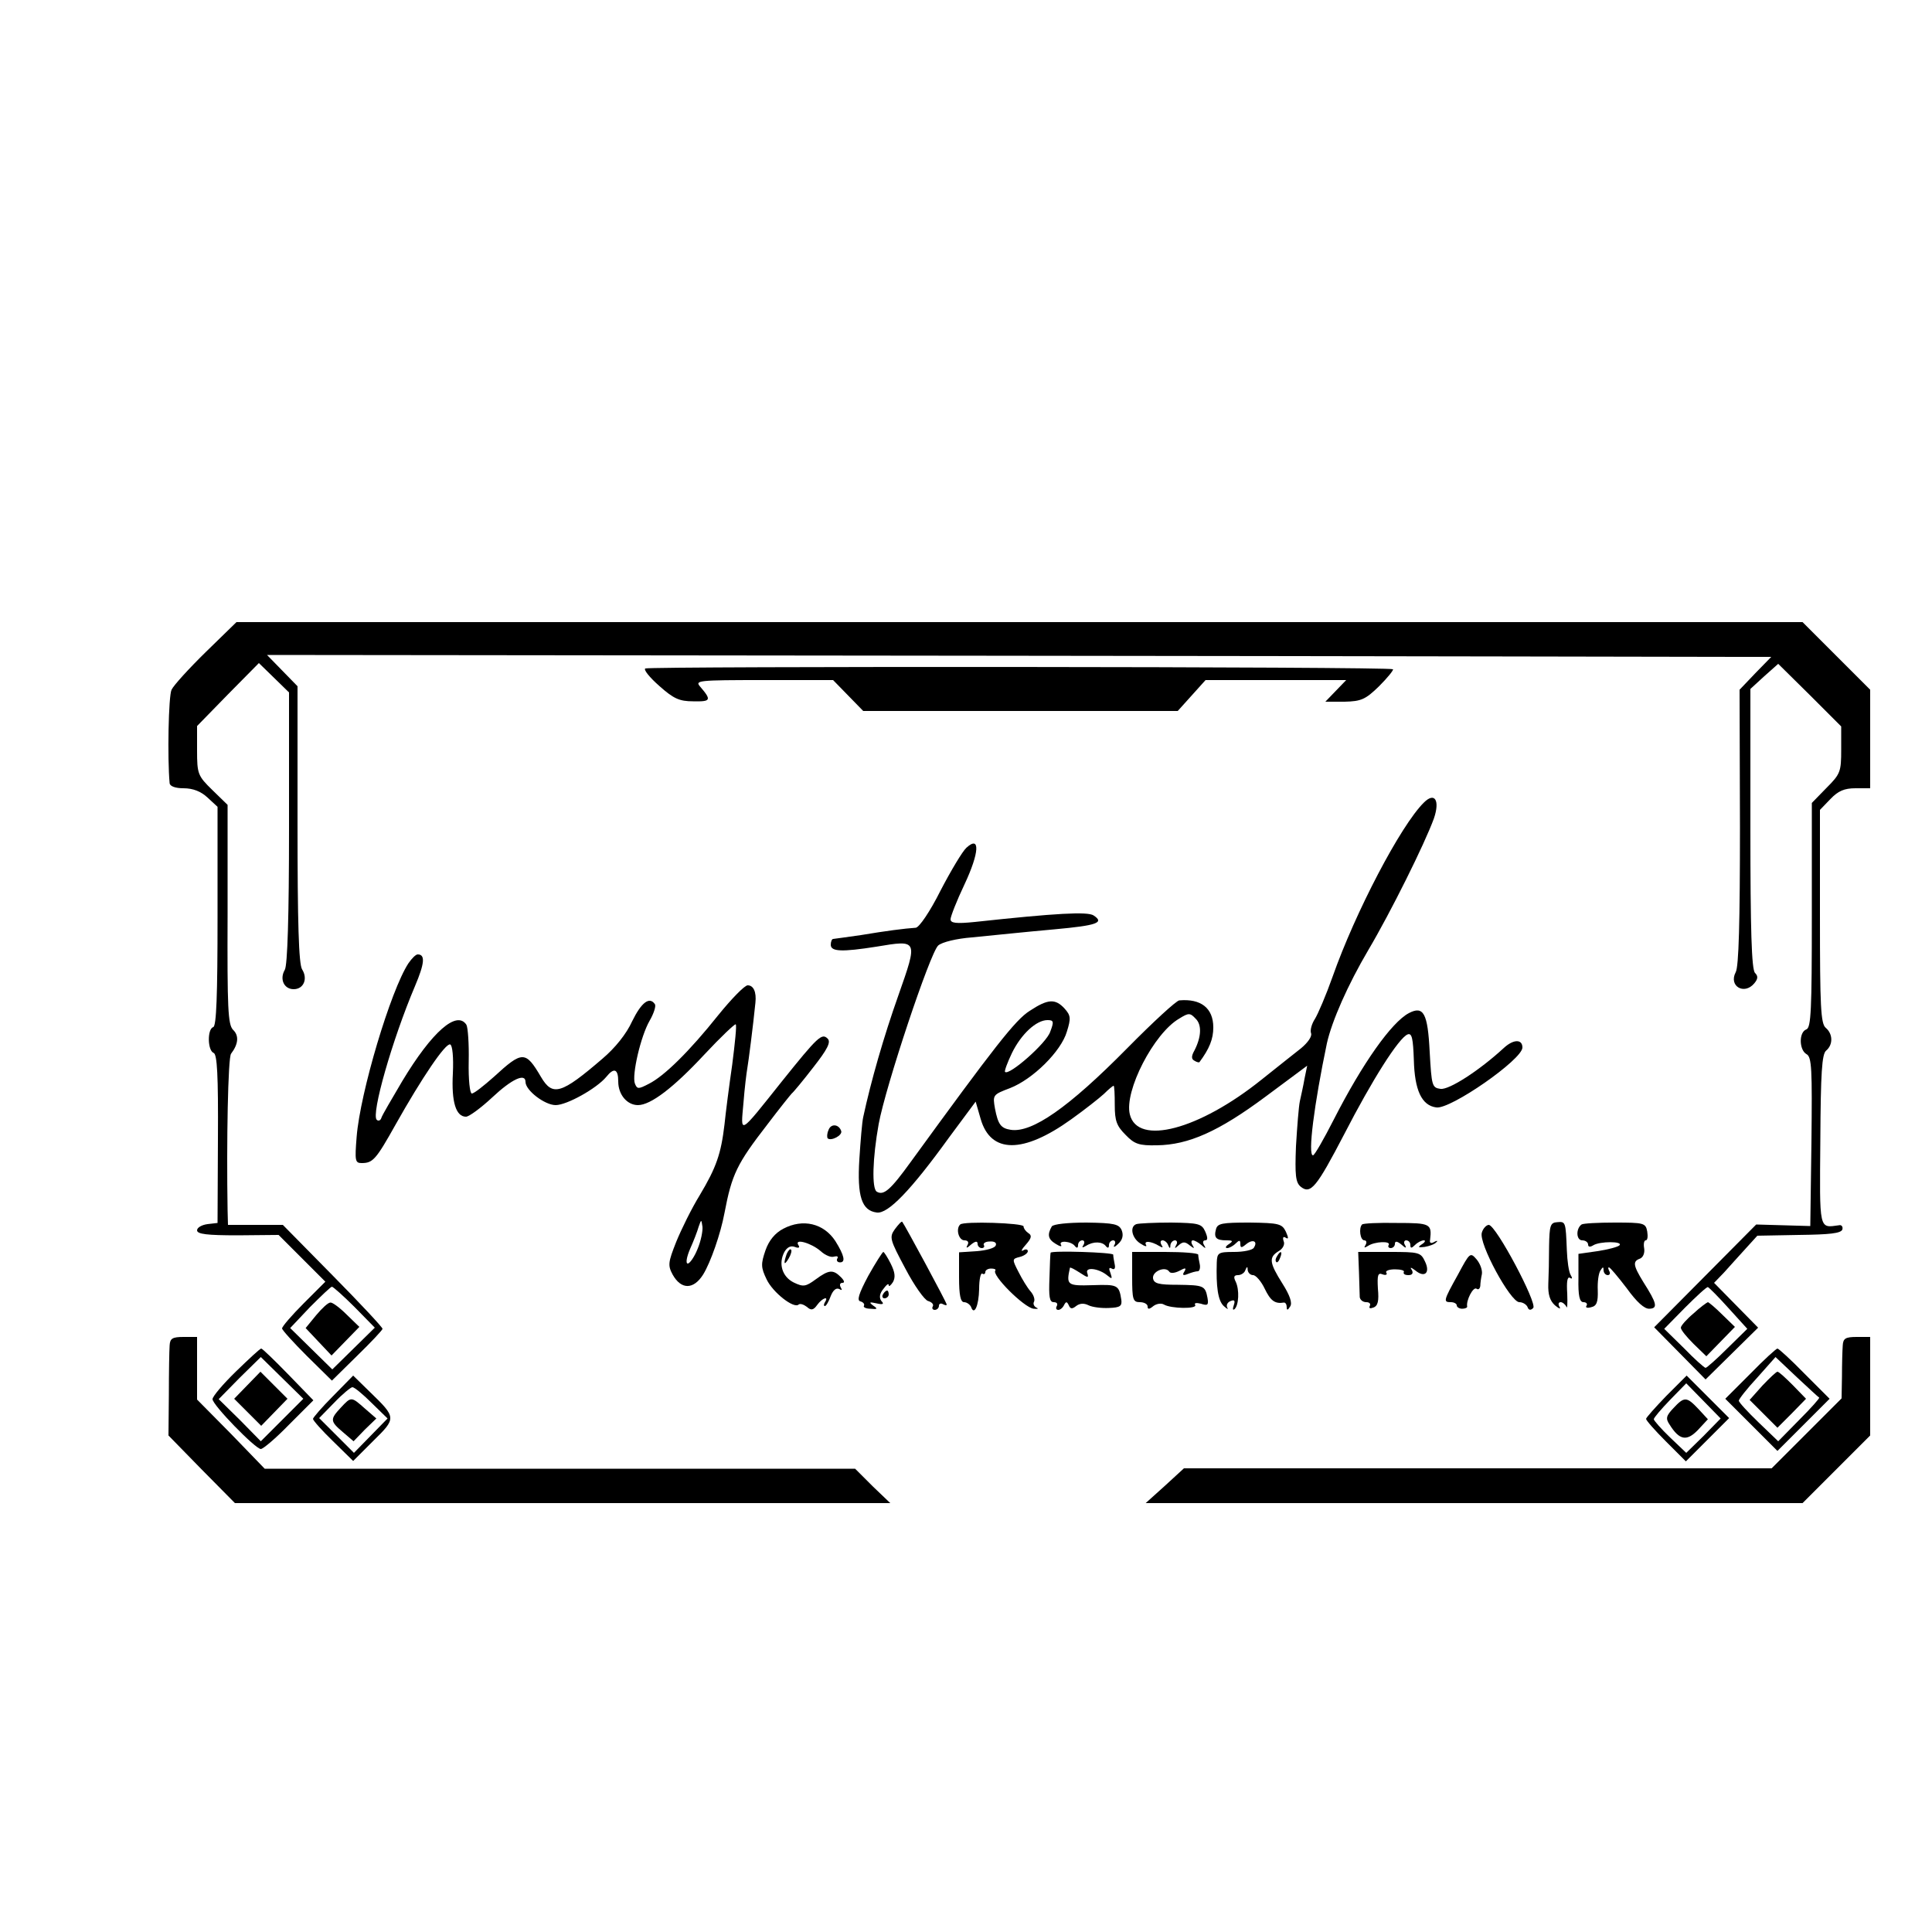 <?xml version="1.0" standalone="no"?>
<!DOCTYPE svg PUBLIC "-//W3C//DTD SVG 20010904//EN"
 "http://www.w3.org/TR/2001/REC-SVG-20010904/DTD/svg10.dtd">
<svg version="1.0" xmlns="http://www.w3.org/2000/svg"
 width="500pt" height="500pt" viewBox="0 0 500 500"
 preserveAspectRatio="xMidYMid meet">
<g transform="translate(0,500) scale(0.1,-0.1)"
fill="#000000" stroke="none">
<path d="M533 3313 c-44 -43 -84 -87 -89 -98 -8 -16 -11 -178 -5 -242 1 -8 15
-13 36 -13 24 0 45 -8 62 -24 l26 -24 0 -283 c0 -207 -3 -284 -11 -287 -16 -5
-15 -61 1 -67 9 -4 12 -57 11 -223 l-1 -217 -26 -3 c-15 -2 -27 -9 -27 -16 0
-10 26 -13 106 -13 l105 1 61 -61 60 -60 -56 -56 c-31 -31 -56 -60 -56 -65 0
-4 29 -36 64 -71 l65 -64 65 64 c36 35 66 67 66 70 0 4 -58 66 -129 138 l-129
131 -71 0 -71 0 -1 38 c-3 176 1 396 9 405 19 25 21 47 5 62 -13 14 -15 54
-14 299 l0 283 -39 38 c-38 37 -40 42 -40 103 l0 63 80 82 80 81 39 -38 39
-38 0 -351 c0 -228 -4 -356 -11 -367 -14 -24 -2 -50 23 -50 26 0 37 27 22 51
-9 13 -12 123 -12 376 l0 357 -40 41 -39 40 1862 -2 c1024 -1 1900 -3 1947 -3
l84 0 -41 -42 -41 -43 1 -355 c0 -244 -3 -362 -11 -376 -19 -36 22 -60 48 -29
10 12 10 19 2 27 -9 9 -12 113 -12 373 l0 362 36 33 36 32 82 -81 81 -81 0
-60 c0 -57 -2 -63 -38 -99 l-38 -39 0 -290 c0 -246 -2 -291 -14 -296 -20 -7
-19 -53 0 -64 14 -7 15 -39 13 -227 l-3 -218 -70 2 -70 2 -132 -133 -132 -133
67 -68 66 -67 68 67 68 67 -57 58 -57 58 26 27 c14 16 39 43 56 62 l30 33 108
2 c79 1 108 4 112 14 2 7 -2 13 -9 11 -52 -7 -50 -16 -48 221 1 173 4 222 15
231 18 15 18 43 -1 59 -13 11 -15 55 -15 288 l0 276 27 28 c20 21 36 28 65 28
l38 0 0 127 0 128 -87 87 -88 88 -2026 0 -2027 0 -79 -77z m385 -1696 l52 -53
-55 -54 -55 -54 -54 53 -55 54 51 54 c29 29 54 53 57 53 3 0 30 -24 59 -53z
m3555 -2 l49 -54 -51 -50 c-28 -28 -54 -51 -57 -51 -3 0 -29 23 -56 51 l-51
50 54 55 c29 29 56 54 59 53 3 -1 27 -25 53 -54z"/>
<path d="M818 1596 l-27 -33 33 -35 34 -36 36 37 36 37 -33 32 c-18 18 -37 32
-42 31 -6 0 -22 -15 -37 -33z"/>
<path d="M4383 1601 c-18 -15 -33 -32 -33 -37 0 -6 15 -24 33 -42 l33 -32 37
38 37 38 -33 32 c-18 18 -35 32 -37 32 -3 -1 -20 -13 -37 -29z"/>
<path d="M1670 3270 c-5 -3 11 -23 36 -45 37 -33 52 -40 88 -40 46 -1 48 3 18
38 -14 16 -6 17 164 17 l180 0 39 -40 39 -40 407 0 407 0 36 40 36 40 182 0
182 0 -27 -28 -27 -28 50 0 c43 1 54 6 89 40 22 22 38 42 36 44 -7 7 -1925 8
-1935 2z"/>
<path d="M3685 2923 c-60 -59 -178 -285 -236 -450 -17 -48 -38 -97 -46 -110
-8 -12 -13 -29 -10 -37 3 -8 -8 -24 -26 -39 -18 -14 -63 -50 -102 -81 -162
-130 -321 -172 -341 -90 -15 60 62 210 128 248 24 15 28 15 42 0 17 -16 15
-48 -3 -83 -8 -14 -8 -22 0 -26 6 -4 12 -5 13 -4 26 35 36 60 36 90 0 50 -32
75 -88 70 -7 0 -68 -56 -135 -124 -152 -154 -246 -219 -301 -211 -26 4 -33 14
-41 55 -6 35 -6 36 39 53 59 23 132 95 147 146 11 35 10 42 -6 60 -24 26 -43
25 -90 -6 -37 -23 -92 -94 -308 -391 -52 -72 -70 -88 -88 -77 -13 8 -11 86 5
175 18 98 133 443 154 462 10 9 48 18 87 21 39 4 88 9 110 11 22 2 69 7 105
10 109 10 129 17 100 36 -16 10 -95 6 -307 -17 -49 -5 -63 -3 -63 7 0 7 16 48
36 90 39 83 41 128 5 95 -10 -9 -40 -59 -67 -111 -27 -54 -55 -95 -64 -96 -30
-2 -76 -8 -142 -19 -37 -5 -69 -10 -72 -10 -3 0 -6 -7 -6 -15 0 -18 29 -19
118 -5 108 18 108 19 57 -126 -38 -107 -71 -222 -91 -315 -3 -13 -7 -62 -10
-109 -6 -96 6 -133 45 -138 29 -4 88 57 187 194 l69 93 13 -45 c26 -90 110
-90 234 -1 35 25 73 55 85 66 12 12 23 21 25 21 2 0 3 -22 3 -50 0 -41 5 -54
28 -77 23 -24 35 -28 81 -27 82 1 160 36 280 125 l109 81 -7 -34 c-3 -18 -9
-44 -12 -58 -3 -14 -7 -66 -10 -116 -3 -75 -1 -94 12 -105 26 -21 41 -2 113
136 72 140 141 249 164 258 11 4 14 -10 16 -66 2 -78 20 -118 58 -123 36 -6
223 124 223 155 0 22 -23 22 -48 -1 -64 -59 -142 -109 -164 -106 -22 3 -23 8
-28 96 -5 100 -16 120 -54 100 -45 -24 -120 -130 -194 -275 -26 -51 -50 -93
-54 -93 -14 0 3 132 36 290 13 58 54 151 107 241 58 98 146 275 170 341 16 47
2 69 -26 41z m-967 -593 c-9 -29 -107 -115 -117 -104 -2 2 6 24 18 49 24 49
63 85 92 85 16 0 17 -4 7 -30z"/>
<path d="M1057 2507 c-46 -70 -125 -335 -134 -449 -5 -62 -4 -68 13 -68 29 0
37 9 88 100 68 121 129 211 141 207 6 -2 9 -33 7 -75 -4 -74 8 -112 34 -112 8
0 39 23 68 50 50 47 86 64 86 40 0 -22 50 -60 78 -60 29 0 106 43 131 73 20
25 31 21 31 -12 0 -34 23 -61 51 -61 33 0 92 45 172 131 42 45 79 80 81 78 3
-2 -2 -49 -9 -104 -8 -55 -17 -125 -20 -155 -9 -76 -21 -111 -64 -183 -21 -34
-48 -89 -61 -121 -21 -53 -22 -61 -9 -85 22 -39 54 -39 79 1 19 31 45 105 55
159 19 100 32 127 111 229 31 41 60 77 63 80 4 3 29 33 56 68 36 46 46 65 37
74 -15 15 -25 6 -118 -110 -114 -143 -107 -138 -100 -57 3 39 8 79 10 90 3 17
15 110 21 170 3 28 -5 45 -20 45 -8 0 -42 -35 -76 -77 -75 -94 -140 -158 -180
-178 -27 -14 -30 -14 -36 1 -8 22 15 122 38 162 11 19 17 38 14 43 -14 21 -35
5 -59 -44 -15 -33 -44 -69 -77 -97 -107 -92 -129 -98 -159 -47 -40 68 -48 68
-122 0 -26 -23 -51 -43 -57 -43 -5 0 -9 36 -8 83 1 45 -2 88 -6 95 -25 38 -89
-18 -166 -146 -27 -46 -52 -88 -54 -95 -2 -7 -8 -9 -12 -5 -15 14 40 207 99
346 25 59 27 82 7 82 -5 0 -15 -10 -24 -23z m748 -740 c-8 -20 -20 -37 -25
-37 -6 0 -3 17 6 38 9 20 19 46 22 57 7 20 7 20 10 0 1 -11 -4 -37 -13 -58z"/>
<path d="M2144 2075 c-4 -9 -4 -18 -2 -21 9 -8 39 8 35 19 -6 18 -27 20 -33 2z"/>
<path d="M2027 1820 c-21 -11 -37 -30 -46 -56 -12 -35 -12 -44 3 -75 16 -34
71 -77 83 -65 4 3 13 0 21 -6 11 -10 17 -9 27 5 13 18 31 24 20 7 -3 -5 -4
-10 0 -10 3 0 10 12 15 26 6 15 14 22 22 18 7 -4 8 -3 4 4 -4 7 -2 12 4 12 7
0 5 6 -4 15 -20 20 -31 19 -65 -6 -26 -19 -32 -20 -57 -8 -30 15 -40 49 -24
79 7 12 16 17 27 13 10 -4 14 -2 9 5 -11 18 34 5 58 -16 12 -11 27 -17 35 -14
8 2 11 0 8 -5 -3 -5 0 -10 7 -10 15 0 11 18 -12 55 -30 46 -84 59 -135 32z"/>
<path d="M2316 1819 c-15 -21 -13 -27 27 -102 23 -44 50 -82 59 -84 10 -3 15
-9 12 -14 -3 -5 0 -9 5 -9 6 0 11 5 11 11 0 5 5 7 10 4 6 -3 10 -4 10 -1 0 5
-108 205 -115 214 -2 2 -10 -7 -19 -19z"/>
<path d="M2485 1831 c-12 -11 -4 -41 11 -41 9 0 12 -5 8 -12 -5 -9 -2 -9 9 1
11 9 17 10 17 2 0 -6 5 -11 11 -11 5 0 8 4 5 8 -2 4 4 9 15 9 12 1 19 -3 16
-10 -2 -7 -24 -13 -49 -15 l-46 -3 0 -65 c0 -46 4 -64 13 -64 7 0 15 -6 18
-12 8 -24 20 2 21 46 0 25 4 42 8 40 4 -3 8 -1 8 4 0 5 7 9 15 9 8 0 13 -2 11
-5 -11 -11 74 -96 99 -99 11 -1 14 0 7 3 -6 3 -9 10 -6 15 3 6 -1 18 -9 27 -8
9 -22 32 -31 50 -17 33 -17 34 3 39 12 3 21 10 21 15 0 5 -6 6 -12 2 -7 -4 -4
3 7 15 15 17 16 24 6 30 -7 5 -12 12 -12 17 1 9 -156 14 -164 5z"/>
<path d="M2722 1826 c-12 -21 -10 -33 10 -45 11 -7 17 -8 14 -3 -8 13 27 10
36 -3 5 -6 8 -5 8 3 0 6 5 12 11 12 5 0 7 -5 3 -12 -5 -7 -3 -8 7 -2 19 12 42
11 51 -1 5 -6 8 -5 8 3 0 6 5 12 11 12 5 0 7 -6 3 -12 -4 -7 1 -6 10 3 11 10
14 22 9 35 -7 16 -19 19 -91 20 -49 0 -86 -4 -90 -10z"/>
<path d="M2941 1832 c-18 -6 -12 -36 10 -50 12 -8 18 -9 15 -4 -7 12 13 10 33
-2 10 -6 12 -5 7 2 -4 7 -3 12 3 12 5 0 12 -6 14 -12 4 -10 6 -10 6 0 1 6 6
12 12 12 5 0 7 -6 3 -12 -5 -10 -4 -10 6 -1 11 10 17 10 29 0 12 -9 13 -9 7 1
-4 6 -3 12 1 12 5 0 15 -6 22 -12 11 -10 13 -10 7 0 -4 6 -3 12 3 12 7 0 7 7
0 23 -9 20 -17 22 -88 23 -44 0 -84 -2 -90 -4z"/>
<path d="M3147 1819 c-6 -22 0 -29 27 -29 17 0 18 -2 6 -10 -8 -5 -10 -10 -4
-10 5 0 15 5 22 12 9 9 12 9 12 -1 0 -11 3 -11 15 -1 17 14 31 8 20 -9 -3 -6
-26 -11 -51 -11 -41 0 -44 -2 -45 -27 -2 -63 3 -99 18 -113 9 -8 13 -10 9 -4
-3 7 1 14 9 17 10 4 12 1 8 -11 -3 -9 -3 -14 2 -10 11 10 13 50 3 71 -6 12 -5
17 6 17 8 0 17 6 19 13 4 10 6 10 6 0 1 -7 7 -13 14 -13 7 0 21 -16 30 -35 15
-31 26 -40 50 -36 4 0 7 -5 7 -12 0 -9 3 -8 9 2 6 9 -1 29 -20 59 -34 54 -36
68 -10 84 11 6 17 18 13 26 -3 9 -1 13 5 9 8 -5 8 -1 1 15 -10 21 -18 23 -94
24 -71 0 -83 -2 -87 -17z"/>
<path d="M3525 1831 c-9 -9 -5 -41 6 -41 5 0 7 -5 3 -12 -5 -8 -3 -8 7 -2 17
11 59 13 53 2 -3 -4 0 -8 5 -8 6 0 11 5 11 11 0 8 6 7 17 -2 11 -10 14 -10 9
-1 -4 6 -2 12 3 12 6 0 11 -5 11 -12 0 -9 3 -9 12 0 7 7 17 12 23 12 5 0 3 -5
-5 -10 -12 -8 -10 -9 7 -7 12 2 26 7 30 12 5 4 2 5 -5 1 -8 -5 -13 -3 -11 5 5
42 1 44 -86 44 -47 1 -88 -1 -90 -4z"/>
<path d="M4009 1775 c0 -33 -1 -77 -2 -98 -1 -27 4 -43 17 -55 11 -9 16 -11
12 -4 -4 6 -3 12 3 12 5 0 12 -6 15 -12 2 -7 3 8 2 34 -2 30 0 45 7 41 6 -4 7
-1 2 7 -5 8 -9 37 -10 64 -3 74 -3 75 -25 73 -18 -1 -20 -9 -21 -62z"/>
<path d="M4093 1831 c-15 -11 -14 -41 2 -41 8 0 15 -5 15 -11 0 -6 5 -7 13 -2
17 11 79 11 68 0 -4 -4 -30 -11 -57 -15 l-49 -7 0 -63 c-1 -46 3 -62 13 -62 7
0 11 -4 8 -9 -4 -5 2 -7 12 -4 14 3 18 13 17 44 -1 21 2 44 7 51 6 10 8 10 8
1 0 -7 5 -13 11 -13 5 0 7 5 4 10 -3 6 -4 10 -1 10 3 0 23 -24 46 -54 26 -36
46 -54 59 -53 22 1 19 14 -16 69 -27 44 -28 54 -8 61 8 4 12 15 10 27 -2 11 0
20 4 20 5 0 6 10 4 23 -4 22 -9 23 -84 23 -43 0 -82 -2 -86 -5z"/>
<path d="M3835 1810 c-9 -27 74 -180 97 -180 9 0 18 -6 21 -12 3 -9 8 -10 15
-3 11 12 -96 214 -115 215 -6 0 -15 -9 -18 -20z"/>
<path d="M2036 1755 c-9 -26 -7 -32 5 -12 6 10 9 21 6 23 -2 3 -7 -2 -11 -11z"/>
<path d="M2247 1698 c-25 -47 -30 -64 -20 -66 7 -2 11 -7 9 -11 -3 -4 5 -8 17
-8 18 -2 19 0 7 8 -12 9 -10 10 8 6 17 -4 21 -2 13 6 -6 8 -5 19 5 31 8 11 14
16 14 10 0 -5 5 -1 11 8 7 13 5 26 -6 48 -8 16 -17 30 -19 30 -2 0 -20 -28
-39 -62z"/>
<path d="M2719 1758 c-1 -2 -2 -31 -3 -65 -2 -49 0 -63 11 -63 8 0 11 -4 8
-10 -3 -5 -2 -10 4 -10 5 0 12 6 15 13 5 9 7 9 12 -1 4 -10 9 -10 19 -2 9 7
20 8 32 2 10 -5 34 -8 53 -7 29 1 34 5 32 21 -6 39 -10 40 -74 38 -66 -2 -69
0 -59 45 1 2 12 -4 26 -13 20 -13 23 -14 19 -1 -7 17 29 13 52 -6 12 -10 13
-9 8 6 -5 12 -4 16 3 12 7 -4 10 0 8 10 -2 10 -4 21 -4 26 -1 6 -159 11 -162
5z"/>
<path d="M2930 1695 c0 -58 2 -65 20 -65 11 0 20 -5 20 -11 0 -8 4 -8 15 1 8
6 20 8 27 4 18 -11 88 -12 81 -1 -3 5 3 6 15 3 18 -6 20 -3 17 15 -6 32 -10
33 -77 34 -49 0 -62 3 -64 17 -2 18 32 32 42 17 3 -5 14 -4 26 2 16 9 19 8 13
-2 -6 -9 -3 -11 9 -6 10 4 21 7 26 7 4 0 7 8 5 18 -2 9 -4 20 -4 25 -1 4 -39
7 -86 7 l-85 0 0 -65z"/>
<path d="M3305 1749 c-4 -6 -5 -12 -2 -15 2 -3 7 2 10 11 7 17 1 20 -8 4z"/>
<path d="M3517 1708 c1 -29 2 -59 2 -65 1 -7 8 -13 17 -13 8 0 12 -4 9 -10 -3
-6 1 -7 9 -4 12 4 15 17 12 49 -2 35 0 42 12 37 8 -3 13 -1 10 4 -4 5 7 9 22
9 15 0 26 -3 23 -7 -2 -5 3 -8 12 -8 10 0 13 5 9 13 -6 8 -3 8 9 -1 24 -20 39
-6 25 23 -11 24 -16 25 -92 25 l-81 0 2 -52z"/>
<path d="M3773 1701 c-38 -68 -38 -71 -18 -71 8 0 15 -4 15 -8 0 -5 7 -9 14
-9 8 0 14 3 13 6 -3 15 15 51 24 46 5 -4 9 0 10 7 0 7 2 21 4 30 2 10 -4 27
-13 38 -17 20 -18 19 -49 -39z"/>
<path d="M2285 1650 c-3 -5 -1 -10 4 -10 6 0 11 5 11 10 0 6 -2 10 -4 10 -3 0
-8 -4 -11 -10z"/>
<path d="M439 1518 c-1 -13 -2 -70 -2 -128 l-1 -105 86 -88 86 -87 848 0 848
0 -46 44 -45 45 -764 0 -764 0 -87 90 -88 89 0 81 0 81 -35 0 c-29 0 -35 -4
-36 -22z"/>
<path d="M4769 1518 c-1 -13 -2 -49 -2 -80 l-1 -57 -91 -91 -90 -90 -761 0
-760 0 -49 -45 -50 -45 850 0 850 0 88 88 87 87 0 128 0 127 -35 0 c-29 0 -35
-4 -36 -22z"/>
<path d="M611 1451 c-34 -33 -61 -65 -61 -72 0 -15 111 -129 125 -129 6 0 39
28 73 63 l63 63 -65 67 c-36 37 -67 67 -70 67 -3 0 -32 -27 -65 -59z m119
-126 l-55 -55 -54 55 -55 54 54 55 55 54 55 -54 55 -54 -55 -55z"/>
<path d="M640 1415 l-34 -35 35 -35 35 -35 34 35 34 35 -35 35 -35 35 -34 -35z"/>
<path d="M4530 1445 l-65 -65 68 -68 67 -67 67 67 68 68 -65 65 c-35 36 -67
65 -70 65 -3 0 -35 -29 -70 -65z m178 -62 c2 -1 -21 -27 -51 -57 l-55 -56 -51
49 c-28 27 -51 52 -51 56 0 4 21 31 48 60 l47 53 55 -52 c30 -28 56 -52 58
-53z"/>
<path d="M4561 1414 l-33 -37 36 -36 36 -36 37 37 37 38 -34 35 c-19 19 -36
35 -40 35 -3 0 -20 -16 -39 -36z"/>
<path d="M862 1387 c-29 -29 -52 -56 -52 -59 0 -4 23 -30 52 -58 l52 -51 52
52 c60 59 60 60 -8 126 l-44 43 -52 -53z m100 -18 l41 -40 -44 -45 -43 -44
-45 45 -45 45 39 40 c21 22 43 40 47 40 5 0 27 -18 50 -41z"/>
<path d="M882 1357 c-28 -30 -28 -35 5 -63 l28 -24 29 30 30 29 -30 26 c-35
31 -35 31 -62 2z"/>
<path d="M4312 1387 c-28 -29 -52 -56 -52 -59 0 -4 23 -30 51 -58 l52 -52 56
56 56 56 -55 55 -55 55 -53 -53z m97 -103 l-45 -44 -42 40 c-23 22 -42 44 -42
47 0 4 19 26 42 50 l42 43 45 -46 44 -45 -44 -45z"/>
<path d="M4331 1356 c-19 -20 -21 -27 -10 -43 25 -40 44 -44 73 -14 l26 28
-24 26 c-31 33 -37 33 -65 3z"/>
</g>
</svg>
